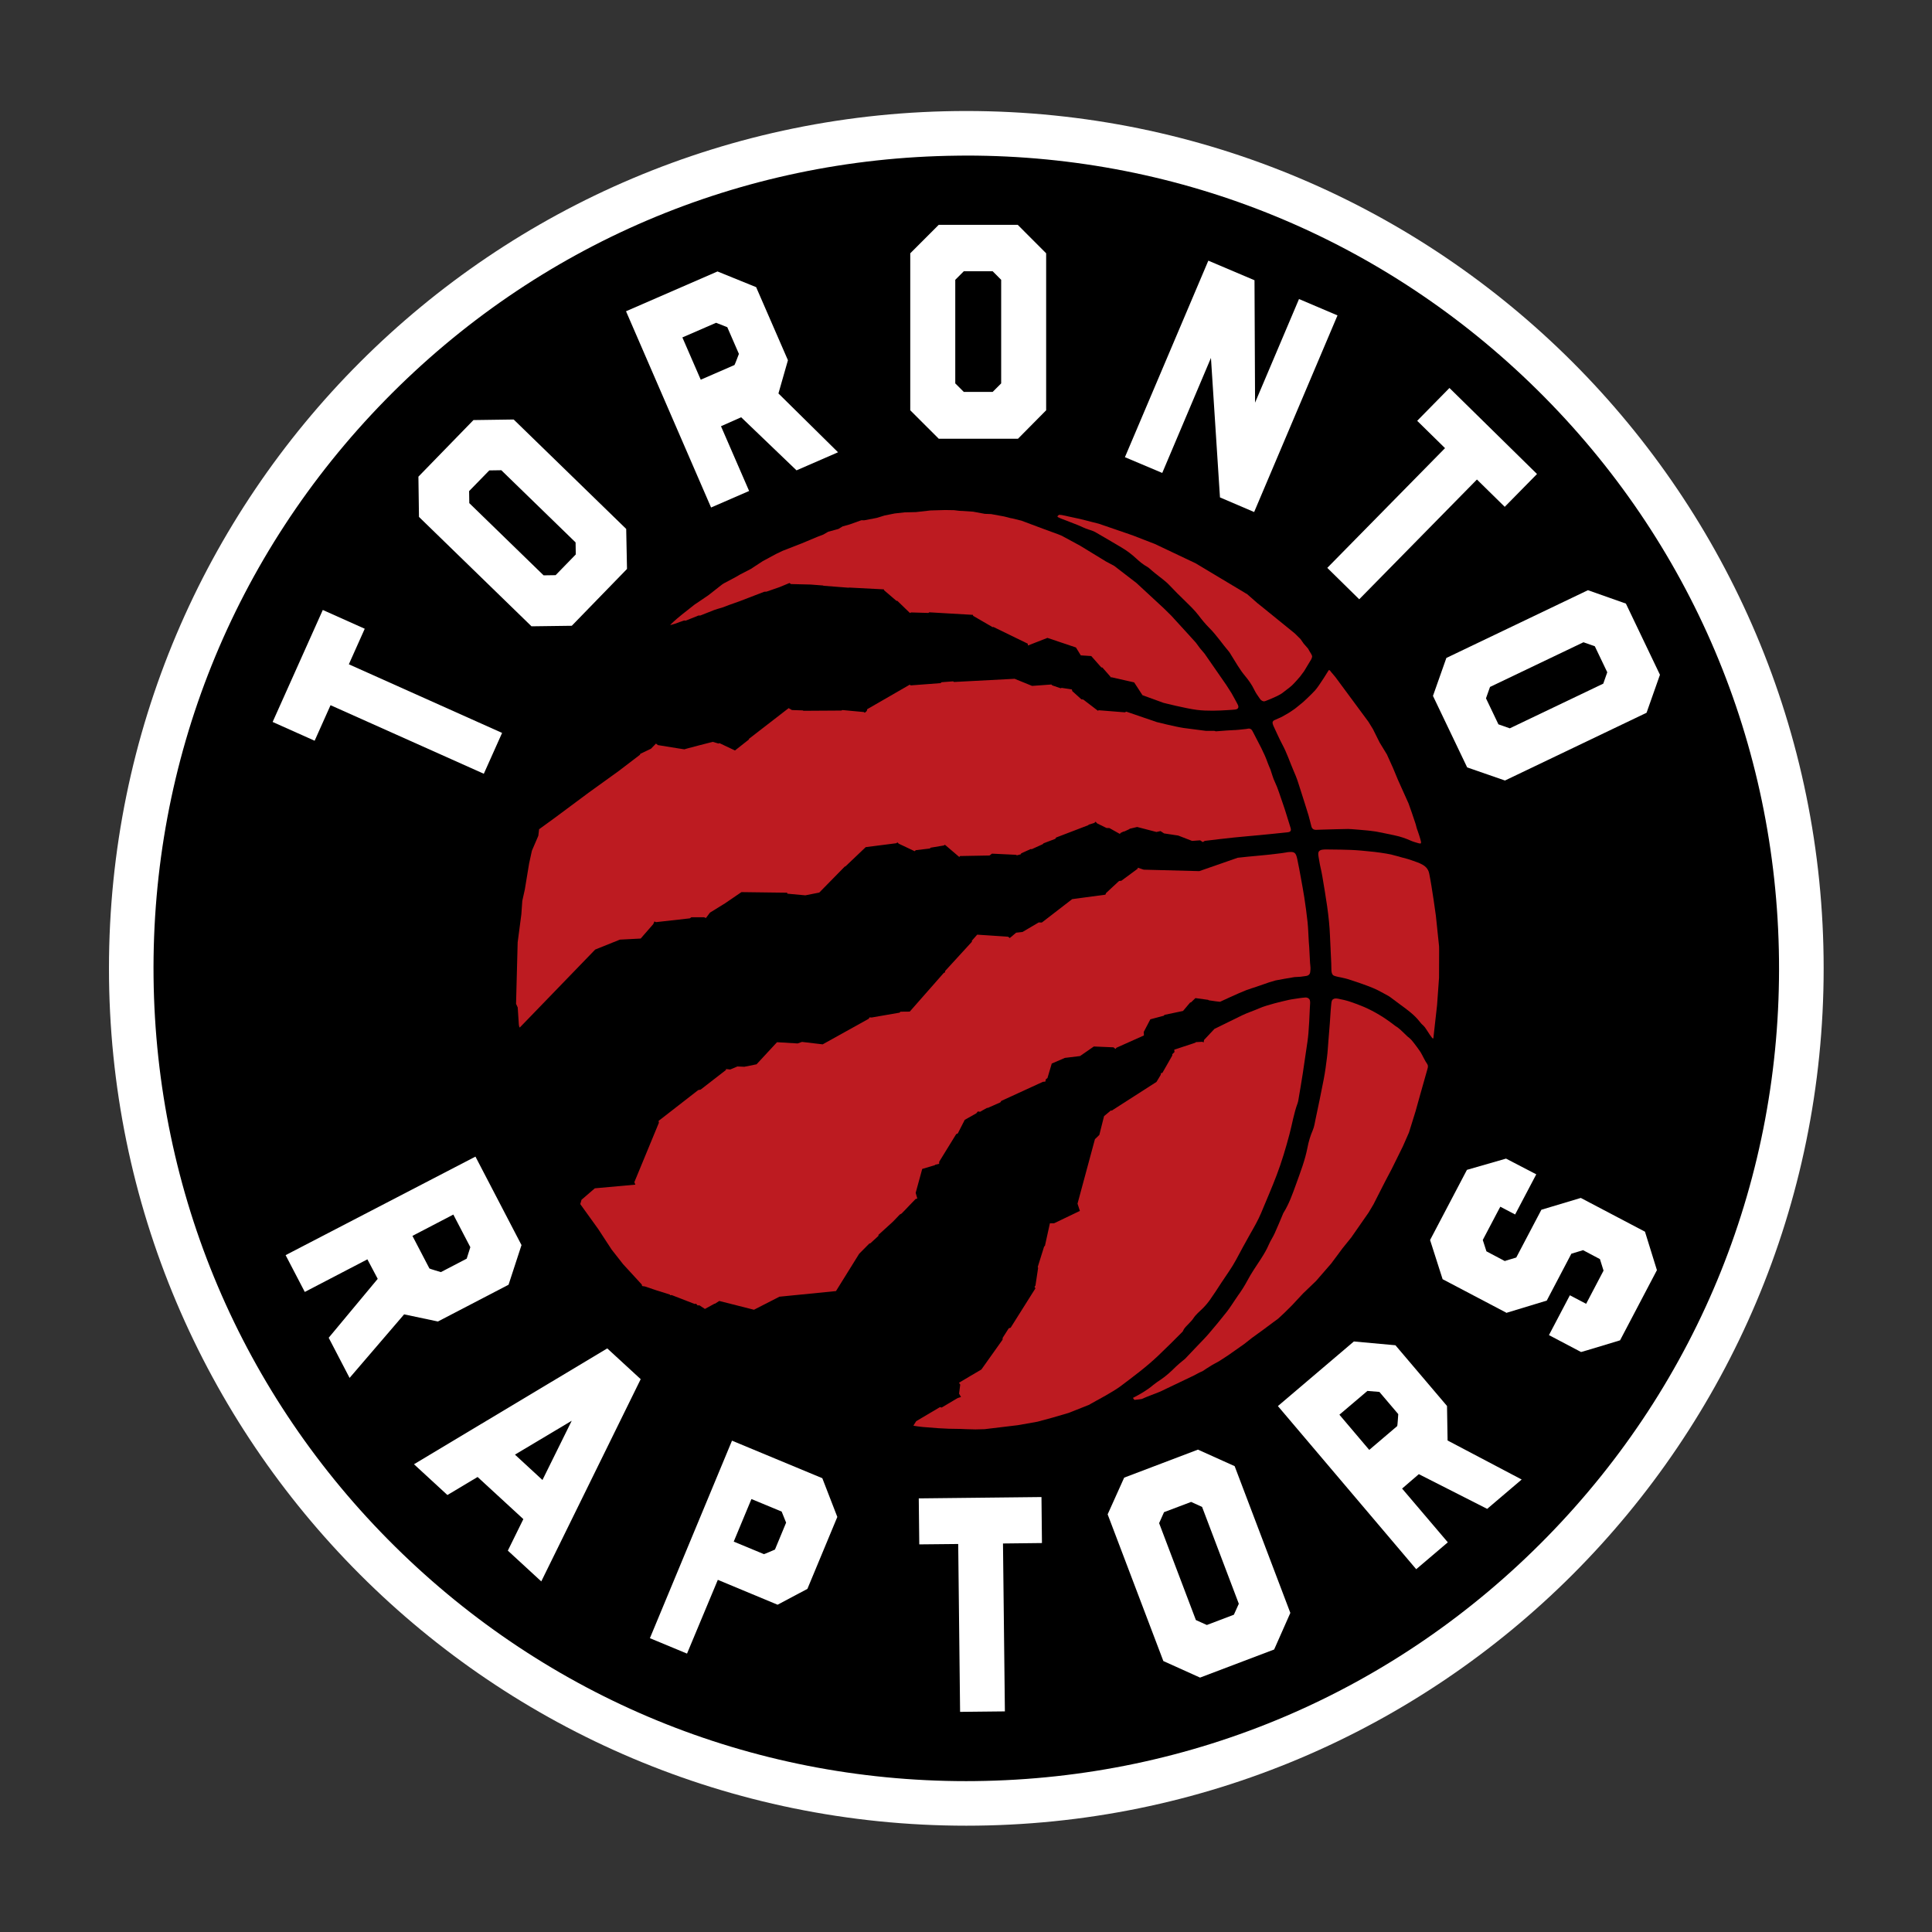 <svg width="649" height="649" viewBox="0 0 649 649" fill="none" xmlns="http://www.w3.org/2000/svg">
<rect x="0" y="0" width="649" height="649" fill="#333333" stroke="none"/>
<path d="M612.604 325.29C612.604 484.36 483.664 613.29 324.604 613.29C165.534 613.29 36.604 484.36 36.604 325.29C36.604 166.23 165.534 37.29 324.604 37.29C483.664 37.29 612.604 166.23 612.604 325.29Z" fill="white"/>
<path d="M324.544 598.32C252.254 598.32 184.104 570.32 132.664 519.48C81.174 468.59 52.394 400.7 51.584 328.31C50.784 255.39 78.414 186.52 129.414 134.38C180.414 82.25 248.654 53.09 321.574 52.29C322.594 52.28 323.634 52.26 324.654 52.26C396.944 52.26 465.084 80.27 516.534 131.11C568.024 181.99 596.804 249.88 597.604 322.27C598.404 395.2 570.764 464.07 519.774 516.21C468.774 568.35 400.534 597.5 327.594 598.3C326.594 598.31 325.564 598.32 324.544 598.32Z" fill="black"/>
<path d="M351.424 137.82L341.964 147.38H315.344L305.774 137.82V85.09L315.344 75.52H341.874L351.424 85.09V137.82ZM323.754 91.13L320.894 94V128.79L323.754 131.65H333.454L336.314 128.79V93.99L333.454 91.12H323.754V91.13Z" fill="white"/>
<path d="M505.554 262.19L492.854 257.79L481.364 233.77L485.864 221.02L533.424 198.26L546.174 202.76L557.614 226.67L553.114 239.43L505.554 262.19ZM535.734 217.09L531.914 215.75L500.524 230.76L499.174 234.58L503.354 243.32L507.174 244.66L538.574 229.65L539.914 225.83L535.734 217.09Z" fill="white"/>
<path d="M210.354 177.68L210.624 191.12L192.074 210.21L178.544 210.39L140.744 173.64L140.554 160.12L159.044 141.11L172.554 140.92L210.354 177.68ZM157.584 164.97L157.644 169.01L182.604 193.27L186.644 193.21L193.414 186.25L193.354 182.21L168.404 157.96L164.364 158.02L157.584 164.97Z" fill="white"/>
<path d="M449.294 105.95L421.294 172L409.814 167.09L406.784 120.23L390.424 158.87L377.884 153.58L405.904 87.56L421.414 94.14L421.604 135.26L436.364 100.45L449.294 105.95Z" fill="white"/>
<path d="M264.684 121.01L261.494 132.17L281.514 151.93L267.564 158L248.974 140.17L242.194 143.18L251.644 164.93L238.864 170.48L210.294 104.56L241.024 91.19L254.004 96.46L264.684 121.01ZM235.394 127.55L246.724 122.62C246.824 122.58 248.214 118.88 248.214 118.88L244.314 109.91L240.554 108.43L229.224 113.35L235.394 127.55Z" fill="white"/>
<path d="M505.474 170.25L496.134 161.08L456.594 201.31L445.864 190.76L485.414 150.54L476.064 141.36L486.904 130.33L516.314 159.23L505.474 170.25Z" fill="white"/>
<path d="M122.524 211.21L117.184 223.15L168.664 246.2L162.524 259.92L111.034 236.89L105.694 248.83L91.584 242.52L108.434 204.9L122.524 211.21Z" fill="white"/>
<path d="M516.064 394.48L508.964 407.97L503.984 405.36L502.584 408L498.094 416.53L499.324 420.35L506.374 424.08L505.484 423.59L509.344 422.43L517.784 406.38L531.024 402.41L552.584 413.75L556.594 426.67L544.214 450.24C544.214 450.24 531.204 454.21 531.114 454.17L520.324 448.49L527.354 435.11L532.814 437.98L538.664 426.83L537.454 422.96L531.784 419.96L527.854 421.15L519.584 436.9L506.214 440.96L506.164 441.05L484.604 429.71L480.394 416.55L492.774 392.98L505.904 389.2L516.064 394.48Z" fill="white"/>
<path d="M147.104 443.92L135.754 441.52L117.434 462.87L110.414 449.38L126.884 429.59L123.414 423.04L102.384 433.99L95.944 421.63L159.714 388.53L175.184 418.25L170.834 431.57L147.104 443.92ZM138.544 415.16L144.254 426.11C144.304 426.21 148.104 427.33 148.104 427.33L156.774 422.81L157.994 418.96L152.284 408L138.544 415.16Z" fill="white"/>
<path d="M241.134 530.7L230.784 555.48L218.314 550.3L245.894 483.95L276.234 496.56L281.274 509.57L271.224 533.74L261.204 539.06L241.134 530.7ZM246.474 517.86L256.624 522.07C256.714 522.11 260.324 520.53 260.324 520.53L264.074 511.49L262.574 507.77L252.424 503.56L246.474 517.86Z" fill="white"/>
<path d="M350.014 518.34L336.924 518.49L337.564 574.89L322.514 575.05L321.884 518.66L308.804 518.79L308.634 503.34L349.854 502.89L350.014 518.34Z" fill="white"/>
<path d="M433.454 541.81L428.014 554.1L403.124 563.54L390.794 557.98L372.084 508.7L377.634 496.37L402.414 486.96L414.744 492.51L433.454 541.81ZM391.024 507.97L389.374 511.66L401.724 544.21L405.404 545.87L414.484 542.42L416.144 538.74L403.804 506.2L400.124 504.53L391.024 507.97Z" fill="white"/>
<path d="M486.084 472.3L486.274 483.89L511.164 497L499.574 506.86L476.614 495.2L470.994 500.04L486.354 518.1L475.734 527.13L429.274 472.33L454.794 450.63L468.754 451.9L486.084 472.3ZM459.954 487.05L469.364 479.04C469.444 478.97 469.704 475.03 469.704 475.03L463.364 467.57L459.344 467.24L449.934 475.23L459.954 487.05Z" fill="white"/>
<path d="M181.824 531.23L170.594 520.89L175.804 510.3L160.434 496.15L150.294 502.21L139.064 491.87L203.994 452.96L215.224 463.29L181.824 531.23ZM182.224 497.16L192.054 477.26L172.984 488.64L182.224 497.16Z" fill="white"/>
<path d="M380.574 469.59C380.814 469.89 380.984 470.26 381.144 470.25C381.944 470.2 383.544 469.95 383.544 469.95L385.154 469.26L389.674 467.5C389.674 467.5 400.954 462.13 400.994 462.09C401.044 462.05 402.974 461.04 402.974 461.04L403.994 460.59L405.214 459.77L407.214 458.52L409.594 457.21L412.654 455.21L417.974 451.47L420.584 449.41L424.324 446.7L427.734 444.16L429.344 442.98L431.594 440.88L433.944 438.55L437.704 434.52L442.094 430.3L447.174 424.45L449.954 420.72L450.934 419.39L453.914 415.7L459.734 407.34L461.364 404.6L465.284 396.9L467.494 392.71L471.264 385.07L473.304 380.43L475.514 373.31C475.514 373.31 478.124 363.91 479.544 358.98C479.704 358.41 479.774 357.91 479.414 357.4C478.614 356.27 478.014 354.83 477.264 353.56C476.874 352.89 476.304 352.23 475.944 351.67C475.574 351.13 474.584 349.88 474.204 349.43C473.794 348.95 473.294 348.54 472.784 348.16C471.564 347.02 470.504 345.88 469.484 345.13C469.004 344.87 468.564 344.52 468.124 344.18C464.954 341.75 461.734 339.79 458.124 338.22C456.614 337.57 455.064 337.01 453.494 336.48C452.384 336.11 450.634 335.68 449.474 335.48C448.814 335.36 448.274 335.35 447.774 335.69C447.274 336.03 447.254 336.79 447.174 337.54C446.964 339.49 446.884 341.66 446.724 343.62C446.544 345.66 446.404 347.7 446.234 349.74C446.084 351.58 445.994 353.44 445.754 355.27C445.464 357.69 445.134 360.12 444.674 362.52C443.824 367.01 442.864 371.48 441.924 375.96C441.664 377.18 441.494 378.47 441.004 379.62C440.184 381.51 439.594 383.48 439.214 385.49C438.394 389.74 436.834 393.74 435.384 397.78C434.194 401.06 433.034 404.4 431.164 407.39C431.024 407.58 430.964 407.82 430.874 408.03C429.994 410.1 429.154 412.19 428.214 414.24C427.624 415.57 426.764 416.79 426.204 418.12C425.494 419.82 424.544 421.35 423.574 422.88C422.004 425.29 420.354 427.66 419.004 430.21C418.054 431.99 416.984 433.67 415.804 435.29C415.504 435.71 415.224 436.14 414.944 436.56C414.004 437.93 413.134 439.35 412.114 440.65C410.144 443.16 408.104 445.63 406.024 448.05C404.724 449.57 403.284 450.97 401.914 452.43C400.674 453.74 399.424 455.06 398.164 456.38C397.894 456.66 397.564 456.88 397.264 457.13C396.514 457.77 395.724 458.37 395.034 459.06C393.404 460.68 391.744 462.24 389.824 463.51C389.004 464.06 388.164 464.61 387.414 465.23C385.384 466.97 383.104 468.28 380.574 469.59Z" fill="#BD1B21"/>
<path d="M481.404 348.85C481.484 348.85 481.514 348.71 481.534 348.52C481.584 348.13 481.644 347.45 481.644 347.45L482.744 337.63L483.404 328.43L483.434 319.32L483.414 317.89L482.334 307.55C482.334 307.55 481.074 298.23 480.104 293.44C479.754 291.73 478.704 290.86 477.324 290.19C476.874 289.97 476.364 289.72 475.864 289.58C474.854 289.26 473.724 288.77 472.704 288.51C470.374 287.93 468.164 287.16 465.794 286.76C463.004 286.28 460.174 285.98 457.354 285.74C455.044 285.53 452.714 285.44 450.394 285.41C448.534 285.38 447.424 285.35 445.564 285.35C444.564 285.35 443.514 285.39 443.064 285.99C442.614 286.61 442.934 287.72 443.104 288.83C443.454 291.09 443.844 292.22 444.214 294.46C445.324 301.11 446.524 307.74 446.774 314.49C446.894 317.52 447.074 320.55 447.194 323.58C447.234 324.44 447.224 325.01 447.244 325.88C447.264 326.4 447.374 326.97 447.614 327.34C447.884 327.76 448.304 327.83 448.804 327.98C449.384 328.16 449.934 328.22 450.514 328.35C451.084 328.49 452.174 328.71 452.904 328.94C455.594 329.81 458.454 330.77 461.064 331.83C462.924 332.57 464.644 333.64 466.424 334.57C466.634 334.69 466.824 334.82 467.014 334.96C468.044 335.73 469.094 336.51 470.124 337.28C472.554 339.07 475.074 340.81 476.954 343.27C477.304 343.74 477.724 344.17 478.174 344.56C478.914 345.21 480.144 347.54 481.034 348.59C481.184 348.8 481.324 348.85 481.404 348.85Z" fill="#BD1B21"/>
<path d="M412.204 238.55C413.124 238.48 413.954 238.46 414.664 238.38C415.194 238.31 415.694 238.29 415.934 237.75C416.154 237.2 415.734 236.61 415.614 236.35C415.414 235.9 413.644 232.77 413.644 232.77L411.924 230.08L404.644 219.58L403.134 217.8L401.724 215.89L399.344 213.26L393.444 206.8L390.914 204.31L381.784 195.86L374.284 190.09L371.594 188.66L362.814 183.3L356.664 179.97L355.464 179.48L350.464 177.65L343.034 174.87L342.454 174.74L340.074 174.15L339.434 174.04L337.344 173.5L332.924 172.69L330.814 172.61L326.864 171.88L322.144 171.58L320.494 171.38L317.534 171.33L312.584 171.47L307.694 172.02L303.914 172.11L300.564 172.48L297.124 173.17L294.534 173.97L290.304 174.78L289.354 174.76L285.404 176.17L283.074 176.82L281.654 177.68L278.214 178.62L276.554 179.58L274.474 180.37L269.374 182.51L262.884 185.04L260.754 186.06L256.204 188.51L252.254 191.1L248.574 193.01L247.234 193.79L243.194 195.94L242.544 196.36L237.954 199.96L234.154 202.54L233.404 203.03L229.094 206.43L227.524 207.73C227.524 207.73 225.214 209.71 225.154 209.99L226.784 209.51C226.784 209.51 229.744 208.42 229.804 208.44C229.864 208.46 230.374 208.48 230.374 208.48L234.644 206.76H235.264L239.934 204.91C239.934 204.91 242.374 204.11 242.374 204.16C242.374 204.22 244.864 203.24 244.864 203.24L248.334 202.01L256.734 198.78L257.494 198.74L261.804 197.25L265.214 195.84L265.694 196.2C265.694 196.2 272.234 196.36 272.294 196.36C272.314 196.36 276.494 196.68 276.494 196.68L276.624 196.77L285.104 197.43L285.194 197.37L296.914 197.98L296.974 198.27L301.134 201.84L301.434 201.83L305.664 205.92L306.054 205.73L311.884 205.9L312.174 205.69L326.814 206.54L326.904 206.88L333.424 210.66L333.714 210.61L345.234 216.22L345.324 216.83L351.854 214.28L361.434 217.5L363.064 220.15L366.574 220.38L369.954 224.2L370.304 224.22L373.024 227.32L373.064 227.52H373.444L380.994 229.24L383.784 233.53L390.774 236.08C390.774 236.08 398.264 237.99 402.104 238.47C405.504 238.9 409.554 238.72 412.204 238.55Z" fill="#BD1B21"/>
<path d="M477.374 282.88C477.154 281.77 476.364 279.5 476.364 279.5L475.934 278.29L475.544 276.82L474.304 273.13L473.164 269.9L469.574 261.91L467.944 257.98L465.894 253.44L463.444 249.42L462.864 248.26L461.224 244.96L459.704 242.48L459.074 241.63L448.604 227.46C448.604 227.46 447.594 226.26 447.084 225.66C446.844 225.35 446.764 225.11 446.434 225.11C446.404 225.11 446.384 225.12 446.354 225.12C446.354 225.12 443.134 230.4 441.784 231.89C440.444 233.37 437.754 235.84 437.754 235.84C437.754 235.84 435.484 237.71 435.104 237.99C434.724 238.29 432.994 239.43 432.994 239.43L430.604 240.8C430.604 240.8 428.794 241.64 428.494 241.75C428.194 241.86 427.864 242 427.684 242.23C427.504 242.47 427.434 242.65 427.514 243.05C427.594 243.37 427.694 243.67 427.824 243.95C428.794 245.98 429.674 248.05 430.724 250.02C432.314 252.95 433.324 256.11 434.644 259.16C435.084 260.16 435.524 261.19 435.864 262.22C436.754 264.92 437.584 267.63 438.454 270.34C438.824 271.54 439.224 272.74 439.574 273.94C439.924 275.16 440.194 276.37 440.524 277.6C440.734 278.4 441.274 278.77 442.084 278.76C442.864 278.75 443.664 278.71 444.444 278.68C447.254 278.6 450.044 278.51 452.854 278.47C453.664 278.45 459.264 278.97 459.264 278.97C459.264 278.97 461.274 279.17 462.234 279.34C464.374 279.73 466.484 280.21 468.614 280.65C470.384 281.01 472.224 281.64 473.894 282.39C474.694 282.75 475.574 282.99 476.464 283.25C476.744 283.33 477.184 283.38 477.244 283.35C477.284 283.33 477.394 283.01 477.374 282.88Z" fill="#BD1B21"/>
<path d="M440.764 220.38C440.684 219.97 439.944 218.84 439.944 218.84L439.404 217.89L437.894 216.15L436.874 214.68L434.964 212.8C434.964 212.8 434.544 212.44 434.324 212.27C430.994 209.55 424.314 204.16 424.304 204.14C424.304 204.12 422.454 202.66 422.454 202.66L418.994 199.63L401.654 189.23L387.984 182.75C387.984 182.75 380.724 179.91 380.714 179.93C380.704 179.94 378.084 178.98 378.054 179C378.004 179.01 369.114 175.93 369.114 175.93L362.804 174.33L356.684 173.01L355.724 172.93L355.174 173.46L355.414 173.73C355.414 173.73 356.034 174.04 356.324 174.16C358.224 174.91 360.144 175.61 362.034 176.37C363.284 176.86 364.454 177.53 365.734 177.9C366.634 178.15 367.454 178.47 368.224 178.92C371.134 180.6 374.024 182.29 376.904 184.01C378.624 185.03 380.224 186.25 381.704 187.63C382.824 188.66 384.004 189.66 385.354 190.39C385.964 190.73 386.464 191.28 387.014 191.73C387.314 191.97 387.604 192.23 387.914 192.48C389.614 193.88 391.444 195.08 392.964 196.72C394.574 198.45 396.264 200.1 397.964 201.75C399.574 203.32 401.194 204.86 402.574 206.65C403.694 208.13 404.874 209.57 406.174 210.88C408.694 213.37 410.604 216.33 412.894 218.98C413.174 219.31 413.354 219.72 413.594 220.08C415.074 222.41 416.394 224.84 418.174 226.97C419.414 228.45 420.524 230.01 421.374 231.79C421.864 232.84 422.594 233.81 423.264 234.78C423.644 235.36 424.304 235.62 424.644 235.6C424.974 235.57 425.624 235.28 425.624 235.28L426.844 234.79C426.844 234.79 428.464 234.06 429.004 233.82C429.564 233.56 430.634 232.96 431.024 232.6C431.414 232.24 433.044 231.12 433.964 230.28C434.884 229.44 436.744 227.25 436.744 227.25L438.074 225.46L440.394 221.61C440.394 221.67 440.844 220.79 440.764 220.38Z" fill="#BD1B21"/>
<path d="M433.534 278.11C432.594 275.22 431.854 272.49 430.834 269.64C429.994 267.32 429.334 264.92 428.254 262.67C427.604 261.34 427.254 259.85 426.754 258.46C426.484 257.75 426.134 257.09 425.894 256.38C424.624 252.74 422.884 249.79 421.154 246.37C421.064 246.19 420.984 246.02 420.814 245.72C420.654 245.4 420.504 245.11 420.074 244.87C419.644 244.62 419.284 244.78 418.504 244.89C417.014 245.06 415.154 245.26 414.374 245.26C413.684 245.26 410.754 245.48 408.434 245.67L407.894 245.51H406.434H405.064L397.584 244.54C394.854 244.14 388.584 242.56 388.584 242.56L383.994 240.99L378.334 239.05L377.894 239.29L369.094 238.59L368.804 238.75L363.854 234.97L363.284 234.94L360.194 232.15L360.074 231.6L356.634 231.07L356.314 231.21L353.484 230.24L353.174 229.94L346.704 230.41L340.834 228.02L320.484 229.09L320.154 228.88L316.314 229.17L315.914 229.48L305.894 230.24L305.614 229.99L291.324 238.23L291.164 238.84L290.504 239.43L290.174 239.19L283.004 238.52L282.614 238.69L269.914 238.77L269.644 238.64L266.024 238.52L264.924 237.88L251.614 248.17L251.564 248.42L246.894 252.1L241.674 249.63L241.364 249.78L239.434 249.2C239.434 249.2 229.844 251.64 229.944 251.71C230.034 251.78 220.984 250.29 220.984 250.29L220.364 249.78L218.664 251.52L215.084 253.23L214.984 253.54L207.834 259L197.674 266.32L186.244 274.82L181.094 278.56L180.834 280.76L178.674 285.78L177.734 290.1L176.294 298.83L175.454 302.6L175.134 307.13L173.894 316.56L173.354 337.21L173.914 338.43L174.284 344.11C174.284 344.11 174.374 345.1 174.604 345.14C174.614 345.15 174.624 345.14 174.624 345.15L199.934 318.98L208.234 315.64L215.214 315.28L219.434 310.44L219.834 309.53L220.354 309.77L231.744 308.49L232.244 308.12H236.494L237.134 308.38L238.494 306.57L243.594 303.42L249.064 299.68L264.404 299.88L264.514 300.21L270.524 300.76L275.214 299.83L283.814 291.06L283.974 291.07L290.814 284.57L301.074 283.26L301.474 282.98L301.924 283.42L307.254 285.94L307.634 285.59L312.364 285.03L312.594 284.76L317.024 284.02L317.424 283.77L322.244 287.88L322.514 287.56L332.404 287.38L333.234 286.76L341.194 287.14L341.624 287.31L342.854 287L343.064 286.64L346.234 285.21L346.604 285.25L350.264 283.59L350.574 283.27L354.484 281.79L354.774 281.34L365.604 277.19L365.694 277.03L367.604 276.44L368.024 276.02L368.564 276.6L371.704 278.14L372.674 278.17L376.194 280.14L376.424 279.8L377.504 279.29L377.624 279.34L379.384 278.52L379.464 278.4L381.994 277.8L388.474 279.48L389.844 279.18L391.034 279.96L395.794 280.68L400.444 282.48C400.444 282.48 403.134 282.28 403.164 282.28C403.204 282.28 404.034 282.87 404.034 282.87L404.714 282.47C404.714 282.47 413.874 281.33 418.484 280.96C421.474 280.72 424.444 280.4 427.434 280.11C429.114 279.95 430.804 279.79 432.494 279.59C433.404 279.5 433.864 279.16 433.534 278.11Z" fill="#BD1B21"/>
<path d="M440.224 325.12C440.224 324.49 440.104 324.08 440.074 323.45C439.974 321.68 439.894 319.92 439.794 318.14C439.764 317.56 439.684 316.97 439.654 316.38C439.514 314.18 439.464 311.97 439.244 309.78C438.954 306.99 438.554 304.22 438.144 301.47C437.814 299.33 437.404 297.19 437.024 295.06C436.614 292.82 436.254 290.78 435.774 288.56C435.284 286.3 434.804 286 432.494 286.27C432.304 286.31 432.104 286.33 431.904 286.38C431.054 286.55 429.854 286.67 428.994 286.78C424.504 287.36 420.264 287.61 415.764 288.14L402.864 292.63L384.214 292.14L382.194 291.48L382.184 291.81L376.684 295.87L375.914 295.94L371.564 299.98L371.324 300.54L360.164 302.04L349.974 309.9L348.914 309.87L343.484 313.07L341.344 313.31L339.204 315.11L338.654 314.67L328.264 313.97L326.464 316L326.504 316.33L317.524 326.14L317.404 326.71L317.064 326.79L305.604 339.82L302.464 339.85L302.204 340.17L292.804 341.8L292.074 341.76C292.074 341.76 291.884 342.19 291.834 342.22C291.784 342.25 276.354 350.82 276.354 350.82L269.404 350L267.944 350.52L261.014 350.1L254.144 357.52L250.034 358.35L247.714 358.25L245.284 359.27L243.834 359.11L243.904 359.4L235.364 366.02L234.554 366.18L221.224 376.54L221.334 377.16L213.094 397.11L213.424 397.95L199.814 399.18L195.344 403.03L194.924 404.48L200.974 412.89L205.454 419.75L209.314 424.67L215.594 431.51C215.594 431.51 215.634 431.99 215.764 432.02C215.884 432.06 216.594 432.11 216.624 432.14C216.664 432.16 220.384 433.4 220.414 433.42C220.434 433.44 225.044 434.87 225.044 434.87C225.044 434.87 225.094 435.1 225.144 435.1C225.184 435.1 225.604 435.03 225.604 435.03L233.294 438.01L233.874 437.98L234.294 438.49C234.294 438.49 234.944 438.49 234.984 438.5C235.034 438.51 236.794 439.7 236.794 439.7L240.014 437.94L240.164 437.95L241.614 437.02L253.274 439.97L261.824 435.59L280.824 433.7L288.604 421.18C289.834 419.94 292.054 417.7 292.054 417.7L292.354 417.67C292.354 417.67 295.034 415.21 295.084 415.16C295.124 415.1 295.084 414.82 295.084 414.82L299.974 410.37L302.264 407.98C302.264 407.98 302.774 407.68 302.844 407.67C302.914 407.66 305.474 404.94 305.474 404.94L307.584 402.76L308.144 402.63L307.594 400.7L309.794 392.67L314.044 391.4L314.204 391.24L315.474 390.95L315.494 390.25L321.204 380.98L321.744 380.75L324.074 376.18L327.964 373.99L328.484 373.36L329.244 373.47C329.244 373.47 331.504 372.14 331.574 372.16H331.844L336.034 370.31L336.374 369.81L350.324 363.41L351.164 363.32L351.314 362.55L351.864 362.14L353.304 357.27L357.714 355.37L362.804 354.75L367.444 351.54L374.054 351.82L374.714 352.37L375.034 351.96L384.264 347.83L384.214 346.64L386.424 342.41L390.954 341.2L391.184 340.91L397.404 339.6L399.784 336.78L400.094 336.71C400.094 336.71 401.534 335.31 401.574 335.28C401.624 335.27 405.844 335.87 405.844 335.87L406.064 336.02L408.394 336.36L409.844 336.52C409.844 336.52 416.114 333.58 418.734 332.58C419.844 332.15 420.924 331.87 421.964 331.5C423.404 330.98 424.854 330.48 426.324 329.99C427.064 329.75 427.764 329.56 428.494 329.35L431.414 328.81L434.814 328.23L436.884 328.11C436.884 328.11 437.884 327.99 438.264 327.92C438.644 327.86 439.224 327.86 439.674 327.46C440.124 327.06 440.104 326.64 440.154 326.26C440.214 325.87 440.224 325.68 440.224 325.12Z" fill="#BD1B21"/>
<path d="M440.084 337.32C440.104 336.83 440.174 336.01 439.774 335.57C439.374 335.14 438.864 335.07 438.534 335.08C438.204 335.08 436.594 335.29 436.594 335.29L433.894 335.7C433.584 335.75 433.294 335.8 432.994 335.87C431.374 336.26 429.754 336.59 428.164 337.04C426.384 337.55 424.564 338.02 422.884 338.76C421.104 339.55 419.114 340.18 417.334 341.03C416.694 341.33 410.704 344.26 407.964 345.62L404.464 349.35L404.334 350.16L403.874 349.96L401.684 350.08L401.584 350.25L394.454 352.61L394.544 353.4L393.794 354.13L393.784 354.59L390.454 360.43L390.004 360.46L389.914 361.07C389.914 361.07 389.234 362.18 388.484 363.44L373.474 373.07L373.144 373.04L370.874 374.94L369.284 381.26L367.814 382.67L361.964 404.33L362.754 406.77L354.084 410.93H352.684L351.024 418.47L350.744 418.73L348.604 425.58L348.724 425.93L347.834 431.84L347.524 432.25L347.814 432.79L339.494 446.01L338.864 446.2L336.824 449.4L336.774 450.04C336.774 450.04 329.674 460.07 329.664 460.05C329.654 460.01 322.154 464.49 322.154 464.49L322.564 465.13C322.564 465.2 322.174 468.16 322.174 468.16L322.824 469.28L321.744 469.61L316.334 472.82L315.744 472.69L307.774 477.4L306.834 478.88C306.834 479.01 309.944 479.35 309.944 479.35L315.114 479.76L318.624 479.94L322.714 480.01L324.604 480.09L327.684 480.17L330.754 480.09L341.904 478.75L348.524 477.58L353.534 476.22L358.974 474.63L365.884 471.89L366.394 471.58L368.344 470.49C368.344 470.49 373.924 467.53 376.444 465.64C380.764 462.38 385.114 459.16 389.044 455.42C390.394 454.14 391.724 452.85 393.044 451.54C394.304 450.29 395.554 449.03 396.804 447.78C397.024 447.56 397.314 447.34 397.414 447.06C397.834 446.05 398.654 445.36 399.394 444.58C399.904 444.03 400.454 443.52 400.854 442.89C401.714 441.54 402.974 440.56 404.084 439.45C404.964 438.57 405.784 437.59 406.504 436.57C407.824 434.7 409.054 432.77 410.304 430.86C411.974 428.31 413.804 425.85 415.224 423.19C416.754 420.35 418.274 417.48 419.874 414.68C421.244 412.28 422.644 409.87 423.694 407.34C425.424 403.16 427.244 399 428.854 394.76C430.564 390.25 431.934 385.65 433.164 381C434.094 377.52 434.634 373.96 435.894 370.59C436.054 370.15 436.134 369.67 436.204 369.21C436.684 366.38 437.174 363.54 437.614 360.7C438.034 358.01 438.424 355.32 438.804 352.63C439.074 350.8 439.374 348.96 439.524 347.12C439.734 344.56 439.864 342.01 439.964 339.45C439.974 339.16 440.004 338.62 440.004 338.62C440.004 338.62 440.064 337.82 440.084 337.32Z" fill="#BD1B21"/>
</svg>
